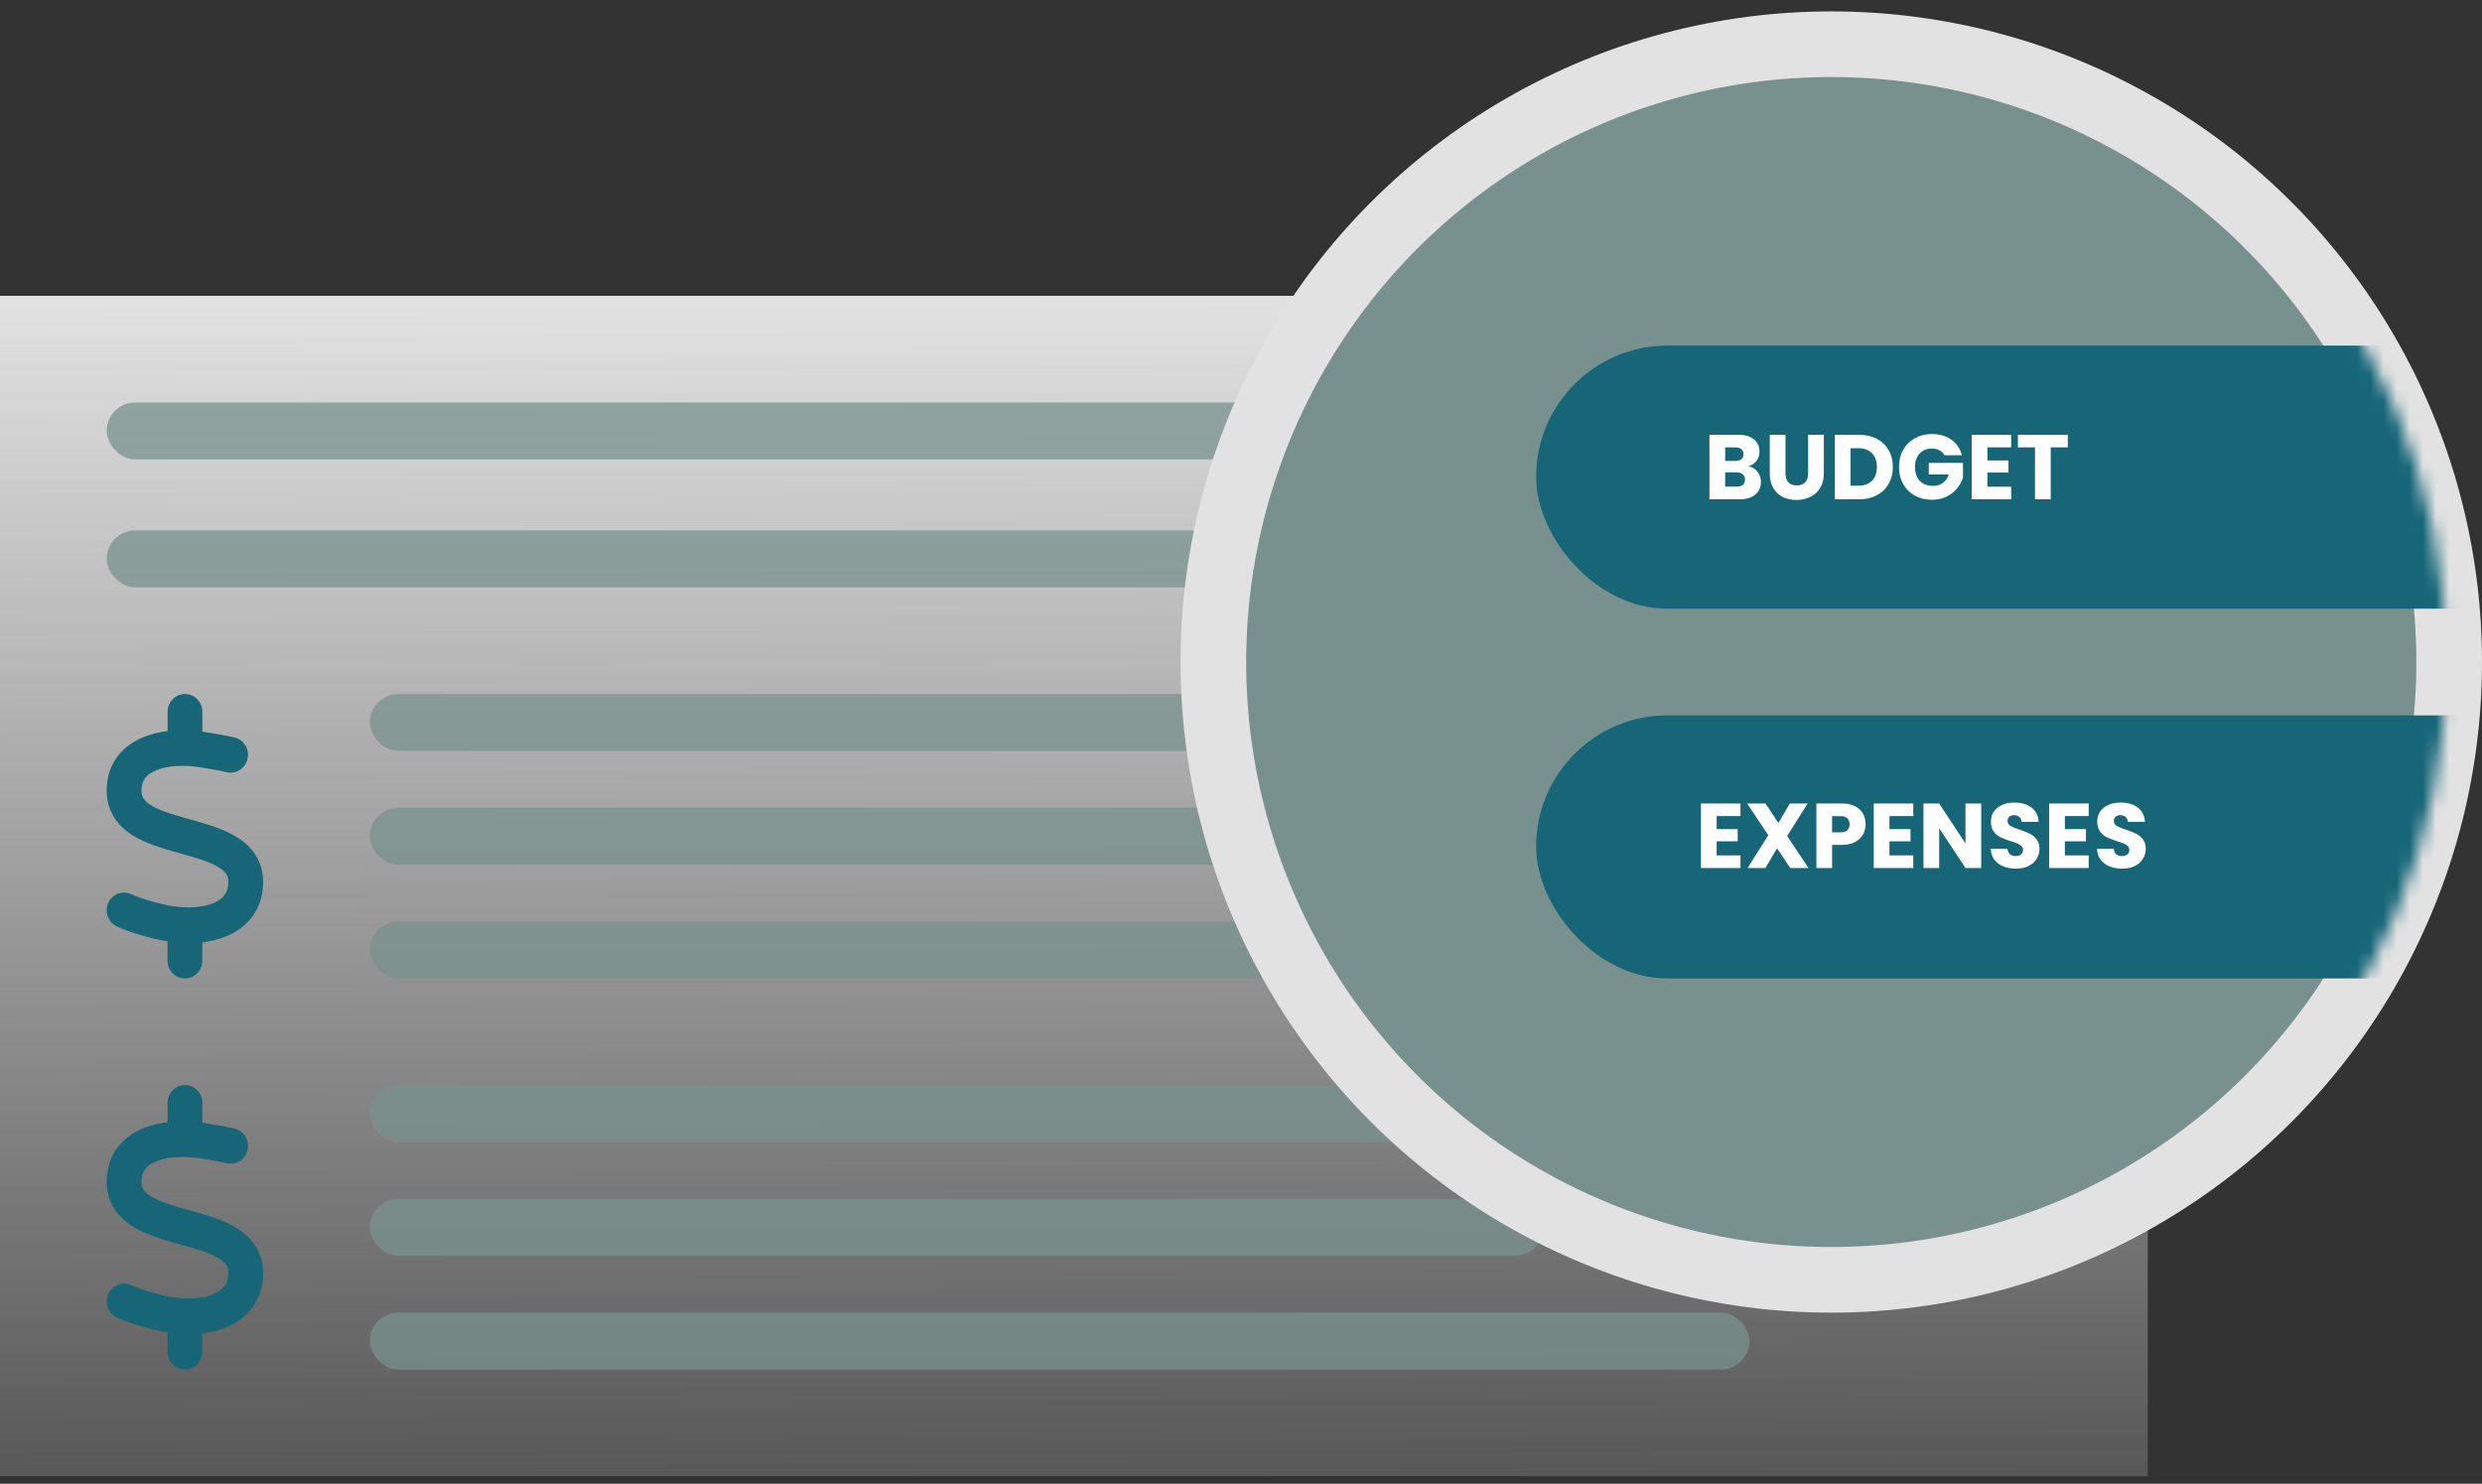 <svg width="189" height="113" viewBox="0 0 189 113" fill="none" xmlns="http://www.w3.org/2000/svg">
<rect x="0" y="0" width="189" height="113" fill="#333333" stroke="none"/>
<rect y="22.53" width="163.547" height="89.897" fill="url(#paint0_linear_15_818)"/>
<path d="M14.086 52.857C14.819 52.857 15.411 53.462 15.411 54.211V55.721C15.477 55.729 15.539 55.738 15.605 55.751C16.044 55.818 17.347 56.034 17.885 56.174C18.593 56.356 19.023 57.092 18.845 57.819C18.667 58.547 17.947 58.983 17.236 58.801C16.851 58.7 15.68 58.505 15.212 58.433C13.884 58.23 12.746 58.331 11.963 58.64C11.206 58.936 10.892 59.355 10.809 59.825C10.73 60.278 10.788 60.536 10.863 60.696C10.941 60.866 11.094 61.056 11.396 61.263C12.067 61.72 13.097 62.021 14.43 62.393L14.546 62.427C15.721 62.753 17.161 63.155 18.229 63.878C18.812 64.276 19.358 64.813 19.698 65.558C20.041 66.311 20.116 67.157 19.959 68.058C19.673 69.666 18.589 70.74 17.244 71.303C16.677 71.54 16.06 71.692 15.406 71.769V73.165C15.406 73.914 14.815 74.519 14.082 74.519C13.35 74.519 12.758 73.914 12.758 73.165V71.688C12.742 71.684 12.721 71.684 12.704 71.68H12.696C11.686 71.519 10.027 71.075 8.909 70.567C8.239 70.262 7.941 69.463 8.239 68.782C8.537 68.1 9.319 67.792 9.985 68.096C10.85 68.49 12.274 68.875 13.097 69.01C14.418 69.209 15.506 69.095 16.242 68.786C16.942 68.494 17.26 68.071 17.352 67.563C17.43 67.11 17.372 66.852 17.298 66.692C17.219 66.522 17.066 66.332 16.764 66.125C16.093 65.668 15.063 65.367 13.73 64.995L13.615 64.961C12.439 64.635 10.999 64.233 9.932 63.51C9.348 63.112 8.802 62.575 8.463 61.83C8.119 61.077 8.045 60.231 8.202 59.33C8.5 57.684 9.658 56.635 11.024 56.102C11.562 55.89 12.15 55.755 12.762 55.679V54.211C12.762 53.462 13.354 52.857 14.086 52.857Z" fill="#166678"/>
<path d="M14.086 82.642C14.819 82.642 15.411 83.247 15.411 83.996V85.506C15.477 85.514 15.539 85.523 15.605 85.536C16.044 85.603 17.347 85.819 17.885 85.959C18.593 86.141 19.023 86.877 18.845 87.605C18.667 88.332 17.947 88.768 17.236 88.586C16.851 88.485 15.68 88.29 15.212 88.218C13.884 88.015 12.746 88.117 11.963 88.425C11.206 88.722 10.892 89.14 10.809 89.61C10.73 90.063 10.788 90.321 10.863 90.481C10.941 90.651 11.094 90.841 11.396 91.049C12.067 91.505 13.097 91.806 14.43 92.178L14.546 92.212C15.721 92.538 17.161 92.94 18.229 93.663C18.812 94.061 19.358 94.598 19.698 95.343C20.041 96.096 20.116 96.942 19.959 97.843C19.673 99.451 18.589 100.526 17.244 101.088C16.677 101.325 16.06 101.477 15.406 101.554V102.95C15.406 103.699 14.815 104.304 14.082 104.304C13.35 104.304 12.758 103.699 12.758 102.95V101.473C12.742 101.469 12.721 101.469 12.704 101.465H12.696C11.686 101.304 10.027 100.86 8.909 100.352C8.239 100.047 7.941 99.248 8.239 98.567C8.537 97.885 9.319 97.577 9.985 97.881C10.85 98.275 12.274 98.66 13.097 98.795C14.418 98.994 15.506 98.88 16.242 98.571C16.942 98.279 17.26 97.856 17.352 97.348C17.43 96.895 17.372 96.637 17.298 96.477C17.219 96.307 17.066 96.117 16.764 95.91C16.093 95.453 15.063 95.152 13.73 94.78L13.615 94.746C12.439 94.42 10.999 94.019 9.932 93.295C9.348 92.897 8.802 92.36 8.463 91.615C8.119 90.862 8.045 90.016 8.202 89.115C8.5 87.469 9.658 86.42 11.024 85.887C11.562 85.675 12.15 85.54 12.762 85.464V83.996C12.762 83.247 13.354 82.642 14.086 82.642Z" fill="#166678"/>
<rect x="8.123" y="30.653" width="147.301" height="4.332" rx="2.166" fill="#79918E" fill-opacity="0.75"/>
<rect x="8.123" y="40.401" width="147.301" height="4.332" rx="2.166" fill="#79918E" fill-opacity="0.75"/>
<rect x="28.16" y="52.857" width="127.264" height="4.332" rx="2.166" fill="#79918E" fill-opacity="0.75"/>
<rect x="28.16" y="61.522" width="89.355" height="4.332" rx="2.166" fill="#79918E" fill-opacity="0.75"/>
<rect x="28.16" y="70.186" width="105.06" height="4.332" rx="2.166" fill="#79918E" fill-opacity="0.75"/>
<rect x="28.16" y="82.642" width="127.264" height="4.332" rx="2.166" fill="#79918E" fill-opacity="0.75"/>
<rect x="28.16" y="91.307" width="89.355" height="4.332" rx="2.166" fill="#79918E" fill-opacity="0.75"/>
<rect x="28.16" y="99.971" width="105.06" height="4.332" rx="2.166" fill="#79918E" fill-opacity="0.75"/>
<circle cx="139.448" cy="50.42" r="47.052" fill="#79918E" stroke="#E2E2E2" stroke-width="5"/>
<mask id="mask0_15_818" style="mask-type:alpha" maskUnits="userSpaceOnUse" x="87" y="0" width="100" height="100">
<circle cx="136.741" cy="50.42" r="47.052" fill="white" stroke="#E2E2E2" stroke-width="5"/>
</mask>
<g mask="url(#mask0_15_818)">
<rect x="116.974" y="26.321" width="83.398" height="20.037" rx="10" fill="#166678"/>
<path d="M133.147 35.508C133.432 35.569 133.66 35.711 133.833 35.935C134.006 36.154 134.092 36.407 134.092 36.691C134.092 37.102 133.947 37.428 133.658 37.671C133.373 37.909 132.974 38.028 132.461 38.028H130.172V33.114H132.384C132.883 33.114 133.273 33.228 133.553 33.457C133.838 33.686 133.98 33.996 133.98 34.388C133.98 34.678 133.903 34.918 133.749 35.109C133.6 35.3 133.399 35.434 133.147 35.508ZM131.369 35.102H132.153C132.349 35.102 132.498 35.06 132.601 34.976C132.708 34.888 132.762 34.759 132.762 34.591C132.762 34.423 132.708 34.295 132.601 34.206C132.498 34.117 132.349 34.073 132.153 34.073H131.369V35.102ZM132.251 37.062C132.452 37.062 132.606 37.018 132.713 36.929C132.825 36.836 132.881 36.703 132.881 36.53C132.881 36.358 132.823 36.222 132.706 36.124C132.594 36.026 132.438 35.977 132.237 35.977H131.369V37.062H132.251ZM135.962 33.114V36.054C135.962 36.348 136.035 36.575 136.179 36.733C136.324 36.892 136.536 36.971 136.816 36.971C137.096 36.971 137.311 36.892 137.46 36.733C137.61 36.575 137.684 36.348 137.684 36.054V33.114H138.881V36.047C138.881 36.486 138.788 36.857 138.601 37.16C138.415 37.464 138.163 37.692 137.845 37.846C137.533 38 137.183 38.077 136.795 38.077C136.408 38.077 136.06 38.002 135.752 37.853C135.449 37.699 135.209 37.471 135.031 37.167C134.854 36.859 134.765 36.486 134.765 36.047V33.114H135.962ZM141.563 33.114C142.081 33.114 142.534 33.217 142.921 33.422C143.308 33.627 143.607 33.917 143.817 34.29C144.032 34.659 144.139 35.086 144.139 35.571C144.139 36.052 144.032 36.479 143.817 36.852C143.607 37.225 143.306 37.515 142.914 37.72C142.527 37.925 142.076 38.028 141.563 38.028H139.722V33.114H141.563ZM141.486 36.992C141.939 36.992 142.291 36.868 142.543 36.621C142.795 36.374 142.921 36.024 142.921 35.571C142.921 35.118 142.795 34.766 142.543 34.514C142.291 34.262 141.939 34.136 141.486 34.136H140.919V36.992H141.486ZM148.07 34.668C147.981 34.505 147.853 34.381 147.685 34.297C147.521 34.209 147.328 34.164 147.104 34.164C146.716 34.164 146.406 34.292 146.173 34.549C145.939 34.801 145.823 35.139 145.823 35.564C145.823 36.017 145.944 36.371 146.187 36.628C146.434 36.88 146.772 37.006 147.202 37.006C147.496 37.006 147.743 36.931 147.944 36.782C148.149 36.633 148.298 36.418 148.392 36.138H146.873V35.256H149.477V36.369C149.388 36.668 149.236 36.946 149.022 37.202C148.812 37.459 148.543 37.666 148.217 37.825C147.89 37.984 147.521 38.063 147.111 38.063C146.625 38.063 146.191 37.958 145.809 37.748C145.431 37.533 145.134 37.237 144.92 36.859C144.71 36.481 144.605 36.05 144.605 35.564C144.605 35.079 144.71 34.647 144.92 34.269C145.134 33.886 145.431 33.59 145.809 33.38C146.187 33.166 146.618 33.058 147.104 33.058C147.692 33.058 148.186 33.2 148.588 33.485C148.994 33.77 149.262 34.164 149.393 34.668H148.07ZM151.337 34.073V35.067H152.94V35.991H151.337V37.069H153.15V38.028H150.14V33.114H153.15V34.073H151.337ZM157.462 33.114V34.073H156.16V38.028H154.963V34.073H153.661V33.114H157.462Z" fill="white"/>
<rect x="116.974" y="54.481" width="83.398" height="20.037" rx="10" fill="#166678"/>
<path d="M130.72 62.153V63.147H132.323V64.071H130.72V65.149H132.533V66.108H129.523V61.194H132.533V62.153H130.72ZM136.32 66.108L135.319 64.603L134.437 66.108H133.079L134.654 63.609L133.044 61.194H134.437L135.424 62.678L136.292 61.194H137.65L136.089 63.672L137.713 66.108H136.32ZM142.059 62.776C142.059 63.061 141.994 63.322 141.863 63.56C141.732 63.794 141.532 63.983 141.261 64.127C140.99 64.272 140.654 64.344 140.253 64.344H139.511V66.108H138.314V61.194H140.253C140.645 61.194 140.976 61.262 141.247 61.397C141.518 61.532 141.721 61.719 141.856 61.957C141.991 62.195 142.059 62.468 142.059 62.776ZM140.162 63.392C140.391 63.392 140.561 63.339 140.673 63.231C140.785 63.124 140.841 62.972 140.841 62.776C140.841 62.58 140.785 62.428 140.673 62.321C140.561 62.214 140.391 62.16 140.162 62.16H139.511V63.392H140.162ZM143.879 62.153V63.147H145.482V64.071H143.879V65.149H145.692V66.108H142.682V61.194H145.692V62.153H143.879ZM150.865 66.108H149.668L147.666 63.077V66.108H146.469V61.194H147.666L149.668 64.239V61.194H150.865V66.108ZM153.511 66.157C153.152 66.157 152.83 66.099 152.545 65.982C152.26 65.865 152.032 65.693 151.859 65.464C151.691 65.236 151.602 64.96 151.593 64.638H152.867C152.886 64.82 152.949 64.96 153.056 65.058C153.163 65.151 153.303 65.198 153.476 65.198C153.653 65.198 153.793 65.159 153.896 65.079C153.999 64.995 154.05 64.881 154.05 64.736C154.05 64.615 154.008 64.514 153.924 64.435C153.845 64.356 153.744 64.29 153.623 64.239C153.506 64.188 153.338 64.129 153.119 64.064C152.802 63.966 152.543 63.868 152.342 63.77C152.141 63.672 151.969 63.528 151.824 63.336C151.679 63.145 151.607 62.895 151.607 62.587C151.607 62.13 151.773 61.773 152.104 61.516C152.435 61.255 152.867 61.124 153.399 61.124C153.94 61.124 154.377 61.255 154.708 61.516C155.039 61.773 155.217 62.132 155.24 62.594H153.945C153.936 62.435 153.877 62.312 153.77 62.223C153.663 62.13 153.525 62.083 153.357 62.083C153.212 62.083 153.096 62.123 153.007 62.202C152.918 62.277 152.874 62.386 152.874 62.531C152.874 62.69 152.949 62.813 153.098 62.902C153.247 62.991 153.481 63.087 153.798 63.189C154.115 63.297 154.372 63.399 154.568 63.497C154.769 63.595 154.941 63.737 155.086 63.924C155.231 64.111 155.303 64.351 155.303 64.645C155.303 64.925 155.231 65.18 155.086 65.408C154.946 65.637 154.741 65.819 154.47 65.954C154.199 66.09 153.88 66.157 153.511 66.157ZM157.237 62.153V63.147H158.84V64.071H157.237V65.149H159.05V66.108H156.04V61.194H159.05V62.153H157.237ZM161.605 66.157C161.245 66.157 160.923 66.099 160.639 65.982C160.354 65.865 160.125 65.693 159.953 65.464C159.785 65.236 159.696 64.96 159.687 64.638H160.961C160.979 64.82 161.042 64.96 161.15 65.058C161.257 65.151 161.397 65.198 161.57 65.198C161.747 65.198 161.887 65.159 161.99 65.079C162.092 64.995 162.144 64.881 162.144 64.736C162.144 64.615 162.102 64.514 162.018 64.435C161.938 64.356 161.838 64.29 161.717 64.239C161.6 64.188 161.432 64.129 161.213 64.064C160.895 63.966 160.636 63.868 160.436 63.77C160.235 63.672 160.062 63.528 159.918 63.336C159.773 63.145 159.701 62.895 159.701 62.587C159.701 62.13 159.866 61.773 160.198 61.516C160.529 61.255 160.961 61.124 161.493 61.124C162.034 61.124 162.47 61.255 162.802 61.516C163.133 61.773 163.31 62.132 163.334 62.594H162.039C162.029 62.435 161.971 62.312 161.864 62.223C161.756 62.13 161.619 62.083 161.451 62.083C161.306 62.083 161.189 62.123 161.101 62.202C161.012 62.277 160.968 62.386 160.968 62.531C160.968 62.69 161.042 62.813 161.192 62.902C161.341 62.991 161.574 63.087 161.892 63.189C162.209 63.297 162.466 63.399 162.662 63.497C162.862 63.595 163.035 63.737 163.18 63.924C163.324 64.111 163.397 64.351 163.397 64.645C163.397 64.925 163.324 65.18 163.18 65.408C163.04 65.637 162.834 65.819 162.564 65.954C162.293 66.09 161.973 66.157 161.605 66.157Z" fill="white"/>
</g>
<defs>
<linearGradient id="paint0_linear_15_818" x1="81.774" y1="22.53" x2="82.08" y2="136.408" gradientUnits="userSpaceOnUse">
<stop stop-color="#E2E2E2"/>
<stop offset="1" stop-color="#E2E2E2" stop-opacity="0"/>
</linearGradient>
</defs>
</svg>
